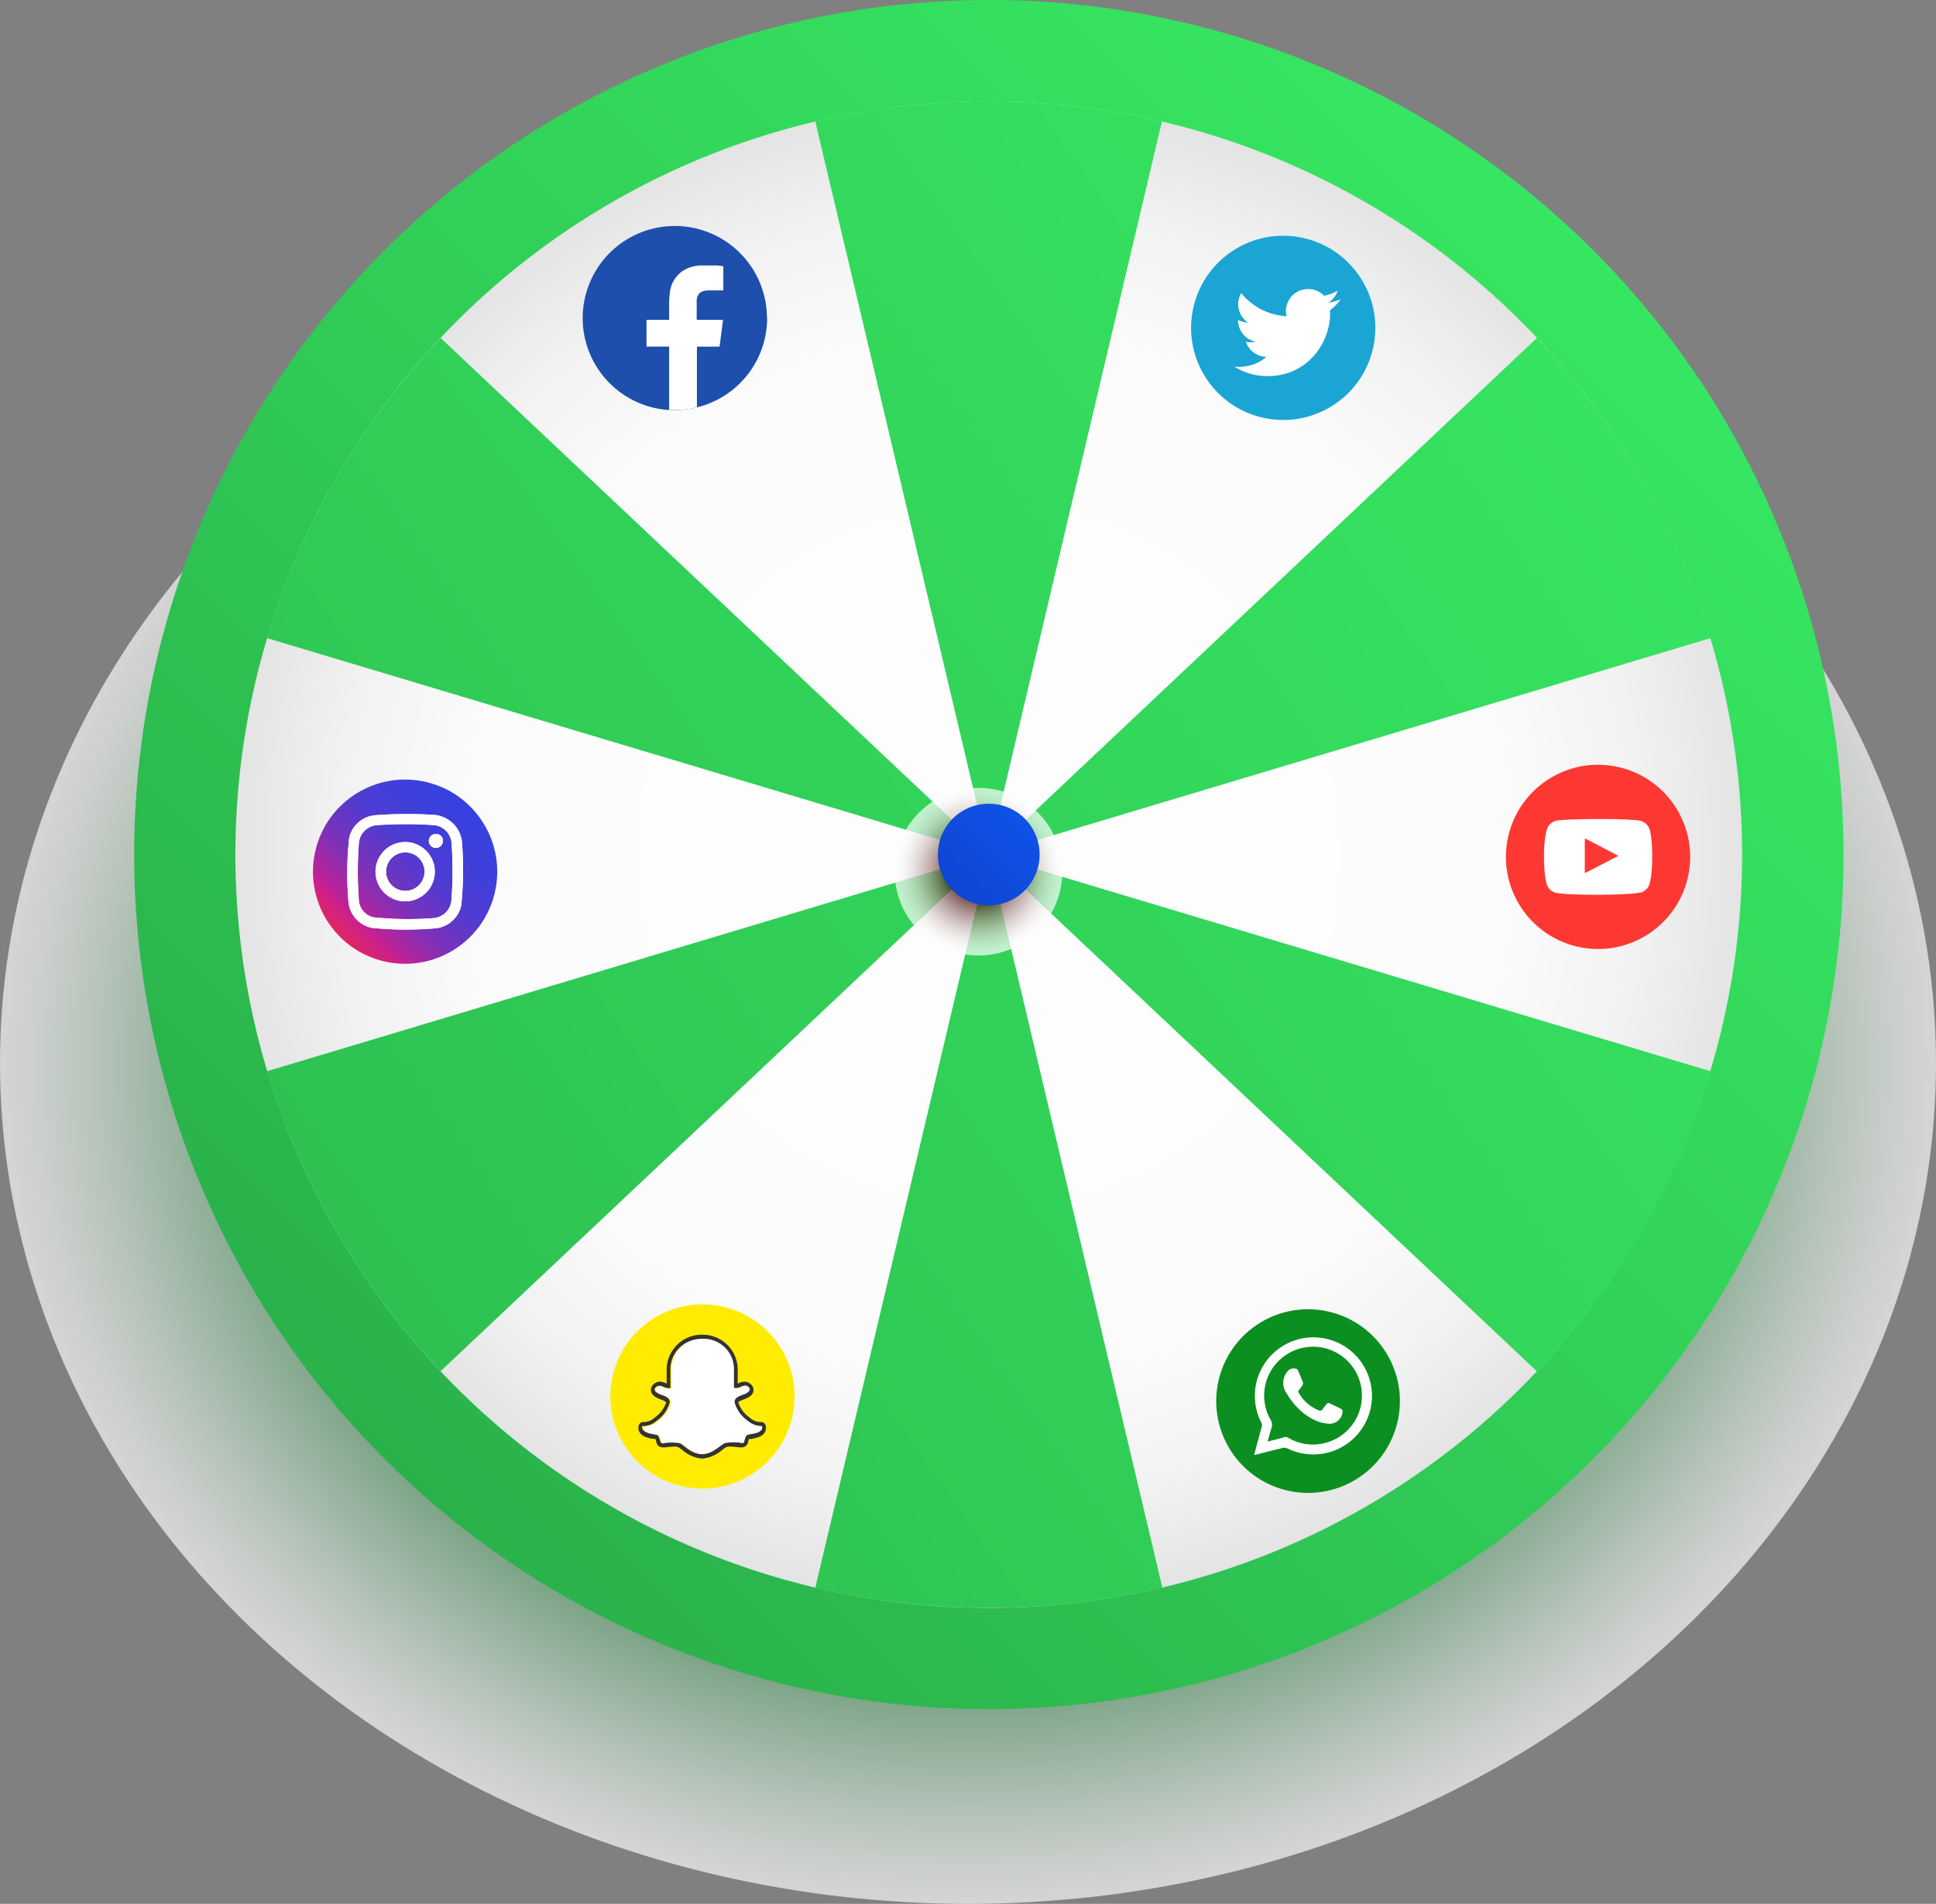 <svg xmlns="http://www.w3.org/2000/svg" xmlns:xlink="http://www.w3.org/1999/xlink" viewBox="0 0 256.6 252.37"><rect x="0" y="0" width="256.6" height="252.37" fill="#808080" stroke="none"/><defs><style>.cls-1{isolation:isolate;}.cls-2{opacity:0.66;fill:url(#radial-gradient);}.cls-11,.cls-2{mix-blend-mode:multiply;}.cls-3{fill:url(#linear-gradient);}.cls-4{fill:url(#radial-gradient-2);}.cls-5{fill:url(#linear-gradient-2);}.cls-6{fill:url(#linear-gradient-3);}.cls-7{fill:url(#linear-gradient-4);}.cls-8{fill:url(#linear-gradient-5);}.cls-9{fill:url(#linear-gradient-6);}.cls-10{fill:url(#linear-gradient-7);}.cls-11{opacity:0.7;fill:url(#radial-gradient-3);}.cls-12{fill:url(#linear-gradient-8);}.cls-13{fill:#1e4fad;}.cls-14,.cls-17{fill:#fff;}.cls-14{fill-rule:evenodd;}.cls-15{fill:#1ba5d4;}.cls-16{fill:url(#linear-gradient-9);}.cls-18{fill:#0b8f21;}.cls-19{fill:#ffec00;}.cls-20{fill:#333;}.cls-21{fill:#fd3832;}</style><radialGradient id="radial-gradient" cx="74.71" cy="140.92" r="111.45" gradientTransform="translate(42.3) scale(1.15 1)" gradientUnits="userSpaceOnUse"><stop offset="0.63" stop-color="#23873c"/><stop offset="0.67" stop-color="#3e9654"/><stop offset="0.79" stop-color="#90c29d"/><stop offset="0.89" stop-color="#cce3d2"/><stop offset="0.96" stop-color="#f1f7f3"/><stop offset="1" stop-color="#fff"/></radialGradient><linearGradient id="linear-gradient" x1="217.4" y1="26.94" x2="50.39" y2="193.95" gradientTransform="translate(118.49 -59.49) rotate(45)" gradientUnits="userSpaceOnUse"><stop offset="0" stop-color="#37e862"/><stop offset="0.48" stop-color="#31d058"/><stop offset="1" stop-color="#2ab14b"/></linearGradient><radialGradient id="radial-gradient-2" cx="131.06" cy="113.28" r="106.38" gradientUnits="userSpaceOnUse"><stop offset="0.37" stop-color="#fdfdfd"/><stop offset="0.65" stop-color="#fbfbfb"/><stop offset="0.81" stop-color="#f2f2f2"/><stop offset="0.94" stop-color="#e4e4e4"/><stop offset="1" stop-color="#dbdbdb"/></radialGradient><linearGradient id="linear-gradient-2" x1="229.25" y1="33.3" x2="-19.94" y2="208.99" gradientTransform="matrix(1, 0, 0, 1, 0, 0)" xlink:href="#linear-gradient"/><linearGradient id="linear-gradient-3" x1="261.01" y1="78.35" x2="11.82" y2="254.04" gradientTransform="matrix(1, 0, 0, 1, 0, 0)" xlink:href="#linear-gradient"/><linearGradient id="linear-gradient-4" x1="262.5" y1="80.46" x2="13.31" y2="256.15" gradientTransform="matrix(1, 0, 0, 1, 0, 0)" xlink:href="#linear-gradient"/><linearGradient id="linear-gradient-5" x1="239.38" y1="47.66" x2="-9.82" y2="223.35" gradientTransform="matrix(1, 0, 0, 1, 0, 0)" xlink:href="#linear-gradient"/><linearGradient id="linear-gradient-6" x1="206.13" y1="0.5" x2="-43.07" y2="176.19" gradientTransform="matrix(1, 0, 0, 1, 0, 0)" xlink:href="#linear-gradient"/><linearGradient id="linear-gradient-7" x1="207.62" y1="2.61" x2="-41.58" y2="178.3" gradientTransform="matrix(1, 0, 0, 1, 0, 0)" xlink:href="#linear-gradient"/><radialGradient id="radial-gradient-3" cx="129.69" cy="115.55" r="11.11" gradientUnits="userSpaceOnUse"><stop offset="0.34" stop-color="#400500"/><stop offset="0.37" stop-color="#4f1814"/><stop offset="0.47" stop-color="#7d5451"/><stop offset="0.57" stop-color="#a48886"/><stop offset="0.67" stop-color="#c5b3b2"/><stop offset="0.76" stop-color="#ded4d3"/><stop offset="0.85" stop-color="#f0eceb"/><stop offset="0.93" stop-color="#fbfafa"/><stop offset="1" stop-color="#fff"/></radialGradient><linearGradient id="linear-gradient-8" x1="145.38" y1="98.96" x2="103.13" y2="141.21" gradientUnits="userSpaceOnUse"><stop offset="0" stop-color="#0e5df8"/><stop offset="0.31" stop-color="#0f4ee0"/><stop offset="0.96" stop-color="#1026a3"/><stop offset="1" stop-color="#10249f"/></linearGradient><linearGradient id="linear-gradient-9" x1="66.92" y1="102.32" x2="35.45" y2="133.79" gradientTransform="translate(153.81 36.74) rotate(76.72)" gradientUnits="userSpaceOnUse"><stop offset="0.01" stop-color="#3542e0"/><stop offset="0.17" stop-color="#3841df"/><stop offset="0.27" stop-color="#403fda"/><stop offset="0.36" stop-color="#4e3cd2"/><stop offset="0.43" stop-color="#6337c7"/><stop offset="0.5" stop-color="#7d31b9"/><stop offset="0.56" stop-color="#9e2aa8"/><stop offset="0.62" stop-color="#c32193"/><stop offset="0.62" stop-color="#c82091"/><stop offset="0.76" stop-color="#f62b37"/><stop offset="1" stop-color="#ffc658"/></linearGradient></defs><g class="cls-1"><g id="Layer_2" data-name="Layer 2"><g id="Layer_1-2" data-name="Layer 1"><ellipse class="cls-2" cx="128.3" cy="140.92" rx="128.3" ry="111.45"/><circle class="cls-3" cx="131.06" cy="113.28" r="113.28" transform="translate(-41.71 125.85) rotate(-45)"/><path class="cls-4" d="M230.9,113.28a99.85,99.85,0,1,1-99.84-99.85A99.84,99.84,0,0,1,230.9,113.28Z"/><path class="cls-5" d="M58.4,181.76l72.66-68.48L35.4,142A99.91,99.91,0,0,0,58.4,181.76Z"/><path class="cls-6" d="M131.06,213.12a100,100,0,0,0,23-2.66l-23-97.18-23,97.18A100,100,0,0,0,131.06,213.12Z"/><path class="cls-7" d="M226.71,142l-95.65-28.69,72.65,68.48A99.74,99.74,0,0,0,226.71,142Z"/><path class="cls-8" d="M203.71,44.8l-72.65,68.48,95.65-28.69A99.61,99.61,0,0,0,203.71,44.8Z"/><path class="cls-9" d="M35.4,84.59l95.66,28.69L58.4,44.8A99.84,99.84,0,0,0,35.4,84.59Z"/><path class="cls-10" d="M131.06,13.43a100,100,0,0,0-23,2.67l23,97.18L154,16.1A100,100,0,0,0,131.06,13.43Z"/><path class="cls-11" d="M140.8,115.55a11.11,11.11,0,1,1-11.11-11.11A11.11,11.11,0,0,1,140.8,115.55Z"/><path class="cls-12" d="M137.79,113.28a6.74,6.74,0,1,1-6.73-6.74A6.73,6.73,0,0,1,137.79,113.28Z"/><path class="cls-13" d="M101.68,42.14A12.21,12.21,0,0,1,89.47,54.35c-.28,0-.55,0-.82,0a12.21,12.21,0,1,1,13-12.18Z"/><path class="cls-14" d="M92.34,39.89c0,.76,0,2.51,0,2.51h3.49c-.15,1.21-.31,2.38-.46,3.55h-3V54a12.3,12.3,0,0,1-2.86.34c-.28,0-.55,0-.82,0V45.94h-3V42.4h3v-.26c0-.71,0-1.42,0-2.13a12.26,12.26,0,0,1,.11-1.36A4,4,0,0,1,90.37,36,4.56,4.56,0,0,1,93,35.19c.62,0,1.24,0,1.87,0,.34,0,.68.07,1,.1V38.5h-.25c-.61,0-1.21,0-1.82,0C93,38.53,92.37,38.85,92.34,39.89Z"/><circle class="cls-15" cx="170.09" cy="43.46" r="12.21" transform="translate(88.71 199.02) rotate(-76.72)"/><path class="cls-14" d="M167.85,47.3a2.92,2.92,0,0,1-2.72-2,2.78,2.78,0,0,0,1.25,0l.05,0a2.94,2.94,0,0,1-1.91-1.34,2.81,2.81,0,0,1-.42-1.56,2.85,2.85,0,0,0,1.3.36,3,3,0,0,1-1.21-1.78,2.92,2.92,0,0,1,.32-2.12,8.36,8.36,0,0,0,6,3.06c0-.11,0-.22-.05-.32a2.85,2.85,0,0,1,.43-1.91,2.81,2.81,0,0,1,2-1.33,2.86,2.86,0,0,1,2.57.82.14.14,0,0,0,.15,0,5.78,5.78,0,0,0,1.7-.66l0,0h0a3,3,0,0,1-1.25,1.59,5.4,5.4,0,0,0,1.63-.44v0l-.33.44a6,6,0,0,1-1.07,1,.11.11,0,0,0,0,.09,8.08,8.08,0,0,1-.05,1.3,8.8,8.8,0,0,1-.76,2.61,8.46,8.46,0,0,1-1.58,2.31,7.86,7.86,0,0,1-4,2.24,9,9,0,0,1-1.63.19,8.26,8.26,0,0,1-4.69-1.26l-.07,0a6,6,0,0,0,2.93-.4A5.59,5.59,0,0,0,167.85,47.3Z"/><circle class="cls-16" cx="53.69" cy="115.55" r="12.21" transform="translate(-71.1 141.26) rotate(-76.72)"/><path class="cls-17" d="M61.24,111.73A4,4,0,0,0,60,109.11,4.23,4.23,0,0,0,57.19,108a56,56,0,0,0-7.59.08,3.87,3.87,0,0,0-3.32,3,43.48,43.48,0,0,0-.08,8.61A3.89,3.89,0,0,0,49.29,123a45.36,45.36,0,0,0,8.49.05A3.89,3.89,0,0,0,61.14,120,47.51,47.51,0,0,0,61.24,111.73Zm-1.41,7.66a2.59,2.59,0,0,1-2.44,2.32,45.31,45.31,0,0,1-7.91-.11,2.51,2.51,0,0,1-1.91-2.17,51.21,51.21,0,0,1,0-7.74A2.59,2.59,0,0,1,50,109.38a54.32,54.32,0,0,1,7.55,0,2.59,2.59,0,0,1,2.31,2.45A54.12,54.12,0,0,1,59.83,119.39Zm-6.13-7.77a3.93,3.93,0,1,0,3.93,3.93A3.93,3.93,0,0,0,53.7,111.62Zm0,6.47a2.55,2.55,0,1,1,2.57-2.52A2.55,2.55,0,0,1,53.67,118.09Zm5-6.62a.93.93,0,1,1-.92-.93A.93.93,0,0,1,58.71,111.47Z"/><path class="cls-17" d="M61.24,111.73A4,4,0,0,0,60,109.11,4.23,4.23,0,0,0,57.19,108a56,56,0,0,0-7.59.08,3.87,3.87,0,0,0-3.32,3,43.48,43.48,0,0,0-.08,8.61A3.89,3.89,0,0,0,49.29,123a45.36,45.36,0,0,0,8.49.05A3.89,3.89,0,0,0,61.14,120,47.51,47.51,0,0,0,61.24,111.73Zm-1.41,7.66a2.59,2.59,0,0,1-2.44,2.32,45.31,45.31,0,0,1-7.91-.11,2.51,2.51,0,0,1-1.91-2.17,51.21,51.21,0,0,1,0-7.74A2.59,2.59,0,0,1,50,109.38a54.32,54.32,0,0,1,7.55,0,2.59,2.59,0,0,1,2.31,2.45A54.12,54.12,0,0,1,59.83,119.39Zm-6.13-7.77a3.93,3.93,0,1,0,3.93,3.93A3.93,3.93,0,0,0,53.7,111.62Zm0,6.47a2.55,2.55,0,1,1,2.57-2.52A2.55,2.55,0,0,1,53.67,118.09Zm5-6.62a.93.93,0,1,1-.92-.93A.93.93,0,0,1,58.71,111.47Z"/><circle class="cls-18" cx="173.94" cy="185.12" r="12.21" transform="matrix(0.23, -0.97, 0.97, 0.23, -46.2, 311.87)"/><path class="cls-14" d="M166.22,192.88l.25-.93c.25-.94.52-1.88.76-2.82a.7.7,0,0,0,0-.45,7.76,7.76,0,1,1,8.19,4,7.85,7.85,0,0,1-4.84-.7.8.8,0,0,0-.48-.06C168,192.41,166.64,192.8,166.22,192.88Zm1.81-1.79c.77-.2,1.49-.37,2.19-.57a.62.62,0,0,1,.53.07,6.35,6.35,0,0,0,4.3.81,6.48,6.48,0,1,0-6.69-3.27,1.36,1.36,0,0,1,.15,1.23C168.32,189.91,168.2,190.48,168,191.09Z"/><path class="cls-14" d="M176.05,188.72c-1.52-.06-3.93-1.25-5.58-4.12a2.34,2.34,0,0,1,.36-3,1.06,1.06,0,0,1,1-.14c.09,0,.17.14.22.23.22.5.43,1,.63,1.52.1.27-.09.52-.48,1a.33.33,0,0,0-.05.44,5.27,5.27,0,0,0,2.69,2.32.34.34,0,0,0,.41-.11c.61-.76.68-1,1-.83,1.57.75,1.69.78,1.7,1A1.72,1.72,0,0,1,176.05,188.72Z"/><circle class="cls-19" cx="93.11" cy="185.12" r="12.21" transform="translate(-108.45 233.21) rotate(-76.72)"/><path class="cls-20" d="M93.19,177.48a4,4,0,0,1,4,4.05V184a1.44,1.44,0,0,0,.38,0,1,1,0,0,0,.49-.11,1.49,1.49,0,0,1,.62-.2.66.66,0,0,1,.48.22c.34.35,0,.68-.57.9s-1.31.4-1.32,1.07a4.37,4.37,0,0,0,1.75,2.46,2.73,2.73,0,0,0,1.68.7h.13c.06,0,.09,0,.1,0s.13.66-.85.91-1.17.08-1.37.59-.12.73-.37.73-.9-.14-1.55-.14a1.92,1.92,0,0,0-.77.12c-.6.26-1.55,1.41-3,1.48s-2.36-1.22-3-1.48a1.92,1.92,0,0,0-.77-.12c-.65,0-1.38.14-1.55.14s-.17-.22-.37-.73-.4-.34-1.37-.59-.88-.78-.85-.91,0,0,.1,0h.13a2.73,2.73,0,0,0,1.68-.7,4.37,4.37,0,0,0,1.75-2.46c0-.67-.81-.87-1.32-1.07s-.91-.55-.57-.9a.66.66,0,0,1,.48-.22,1.45,1.45,0,0,1,.62.2,1,1,0,0,0,.49.11,1.44,1.44,0,0,0,.38,0v-2.43a4,4,0,0,1,4-4.05h.16m0-.59H93a4.64,4.64,0,0,0-4.64,4.64v1.85h0a1.9,1.9,0,0,0-.89-.27,1.26,1.26,0,0,0-.9.4.94.94,0,0,0-.28.87c.08.41.44.74,1.06,1l.2.08c.28.11.67.25.74.41a3.94,3.94,0,0,1-1.51,2,2.14,2.14,0,0,1-1.33.59h-.13a.65.65,0,0,0-.67.48c-.14.59.11,1.32,1.27,1.62.31.08.56.12.73.15a1.09,1.09,0,0,1,.22,0l0,0a1.77,1.77,0,0,1,.11.36.84.84,0,0,0,.81.75l.41,0a9.13,9.13,0,0,1,1.14-.1,1.6,1.6,0,0,1,.53.06,4.16,4.16,0,0,1,.53.36,4.66,4.66,0,0,0,2.64,1.17h.06a4.66,4.66,0,0,0,2.64-1.17,4.16,4.16,0,0,1,.53-.36,1.6,1.6,0,0,1,.53-.06,9.13,9.13,0,0,1,1.14.1l.41,0a.84.84,0,0,0,.81-.75,1.77,1.77,0,0,1,.11-.36l0,0a1.09,1.09,0,0,1,.22,0c.17,0,.42-.07.73-.15,1.16-.3,1.41-1,1.27-1.62a.65.65,0,0,0-.67-.48h-.13a2.14,2.14,0,0,1-1.33-.59,3.94,3.94,0,0,1-1.51-2c.07-.16.46-.3.74-.41l.2-.08c.62-.24,1-.57,1.06-1a.92.92,0,0,0-.28-.87,1.25,1.25,0,0,0-.9-.4,1.9,1.9,0,0,0-.89.27h0v-1.85a4.64,4.64,0,0,0-4.64-4.64Z"/><path class="cls-17" d="M93.11,192.77c1.41-.07,2.36-1.22,3-1.48a6.29,6.29,0,0,1,2.32,0c.25,0,.17-.22.37-.73s.4-.34,1.37-.59.88-.78.85-.91a3,3,0,0,1-1.91-.73,4.37,4.37,0,0,1-1.75-2.46c0-.67.81-.87,1.32-1.07s.91-.55.57-.9-.68-.23-1.1,0a1.23,1.23,0,0,1-.87.06v-2.43a4,4,0,0,0-4-4.05H93a4,4,0,0,0-4,4.05V184a1.23,1.23,0,0,1-.87-.06c-.42-.21-.76-.32-1.1,0s0,.68.57.9,1.31.4,1.32,1.07a4.37,4.37,0,0,1-1.75,2.46,3,3,0,0,1-1.91.73c0,.13-.13.66.85.91s1.18.08,1.37.59.12.73.37.73a6.29,6.29,0,0,1,2.32,0C90.75,191.55,91.7,192.7,93.11,192.77Z"/><circle class="cls-21" cx="211.81" cy="113.59" r="12.21" transform="translate(52.6 293.64) rotate(-76.72)"/><path class="cls-14" d="M206.12,118.32a1.66,1.66,0,0,1-1.1-1.07c-.48-1.31-.62-6.79.3-7.87a1.76,1.76,0,0,1,1.2-.63c2.47-.27,10.11-.23,11,.08a1.77,1.77,0,0,1,1.08,1c.52,1.36.54,6.29-.07,7.59a1.71,1.71,0,0,1-.78.79C216.83,118.73,207.34,118.72,206.12,118.32Zm3.93-2.57,4.45-2.3-4.45-2.33Z"/></g></g></g></svg>